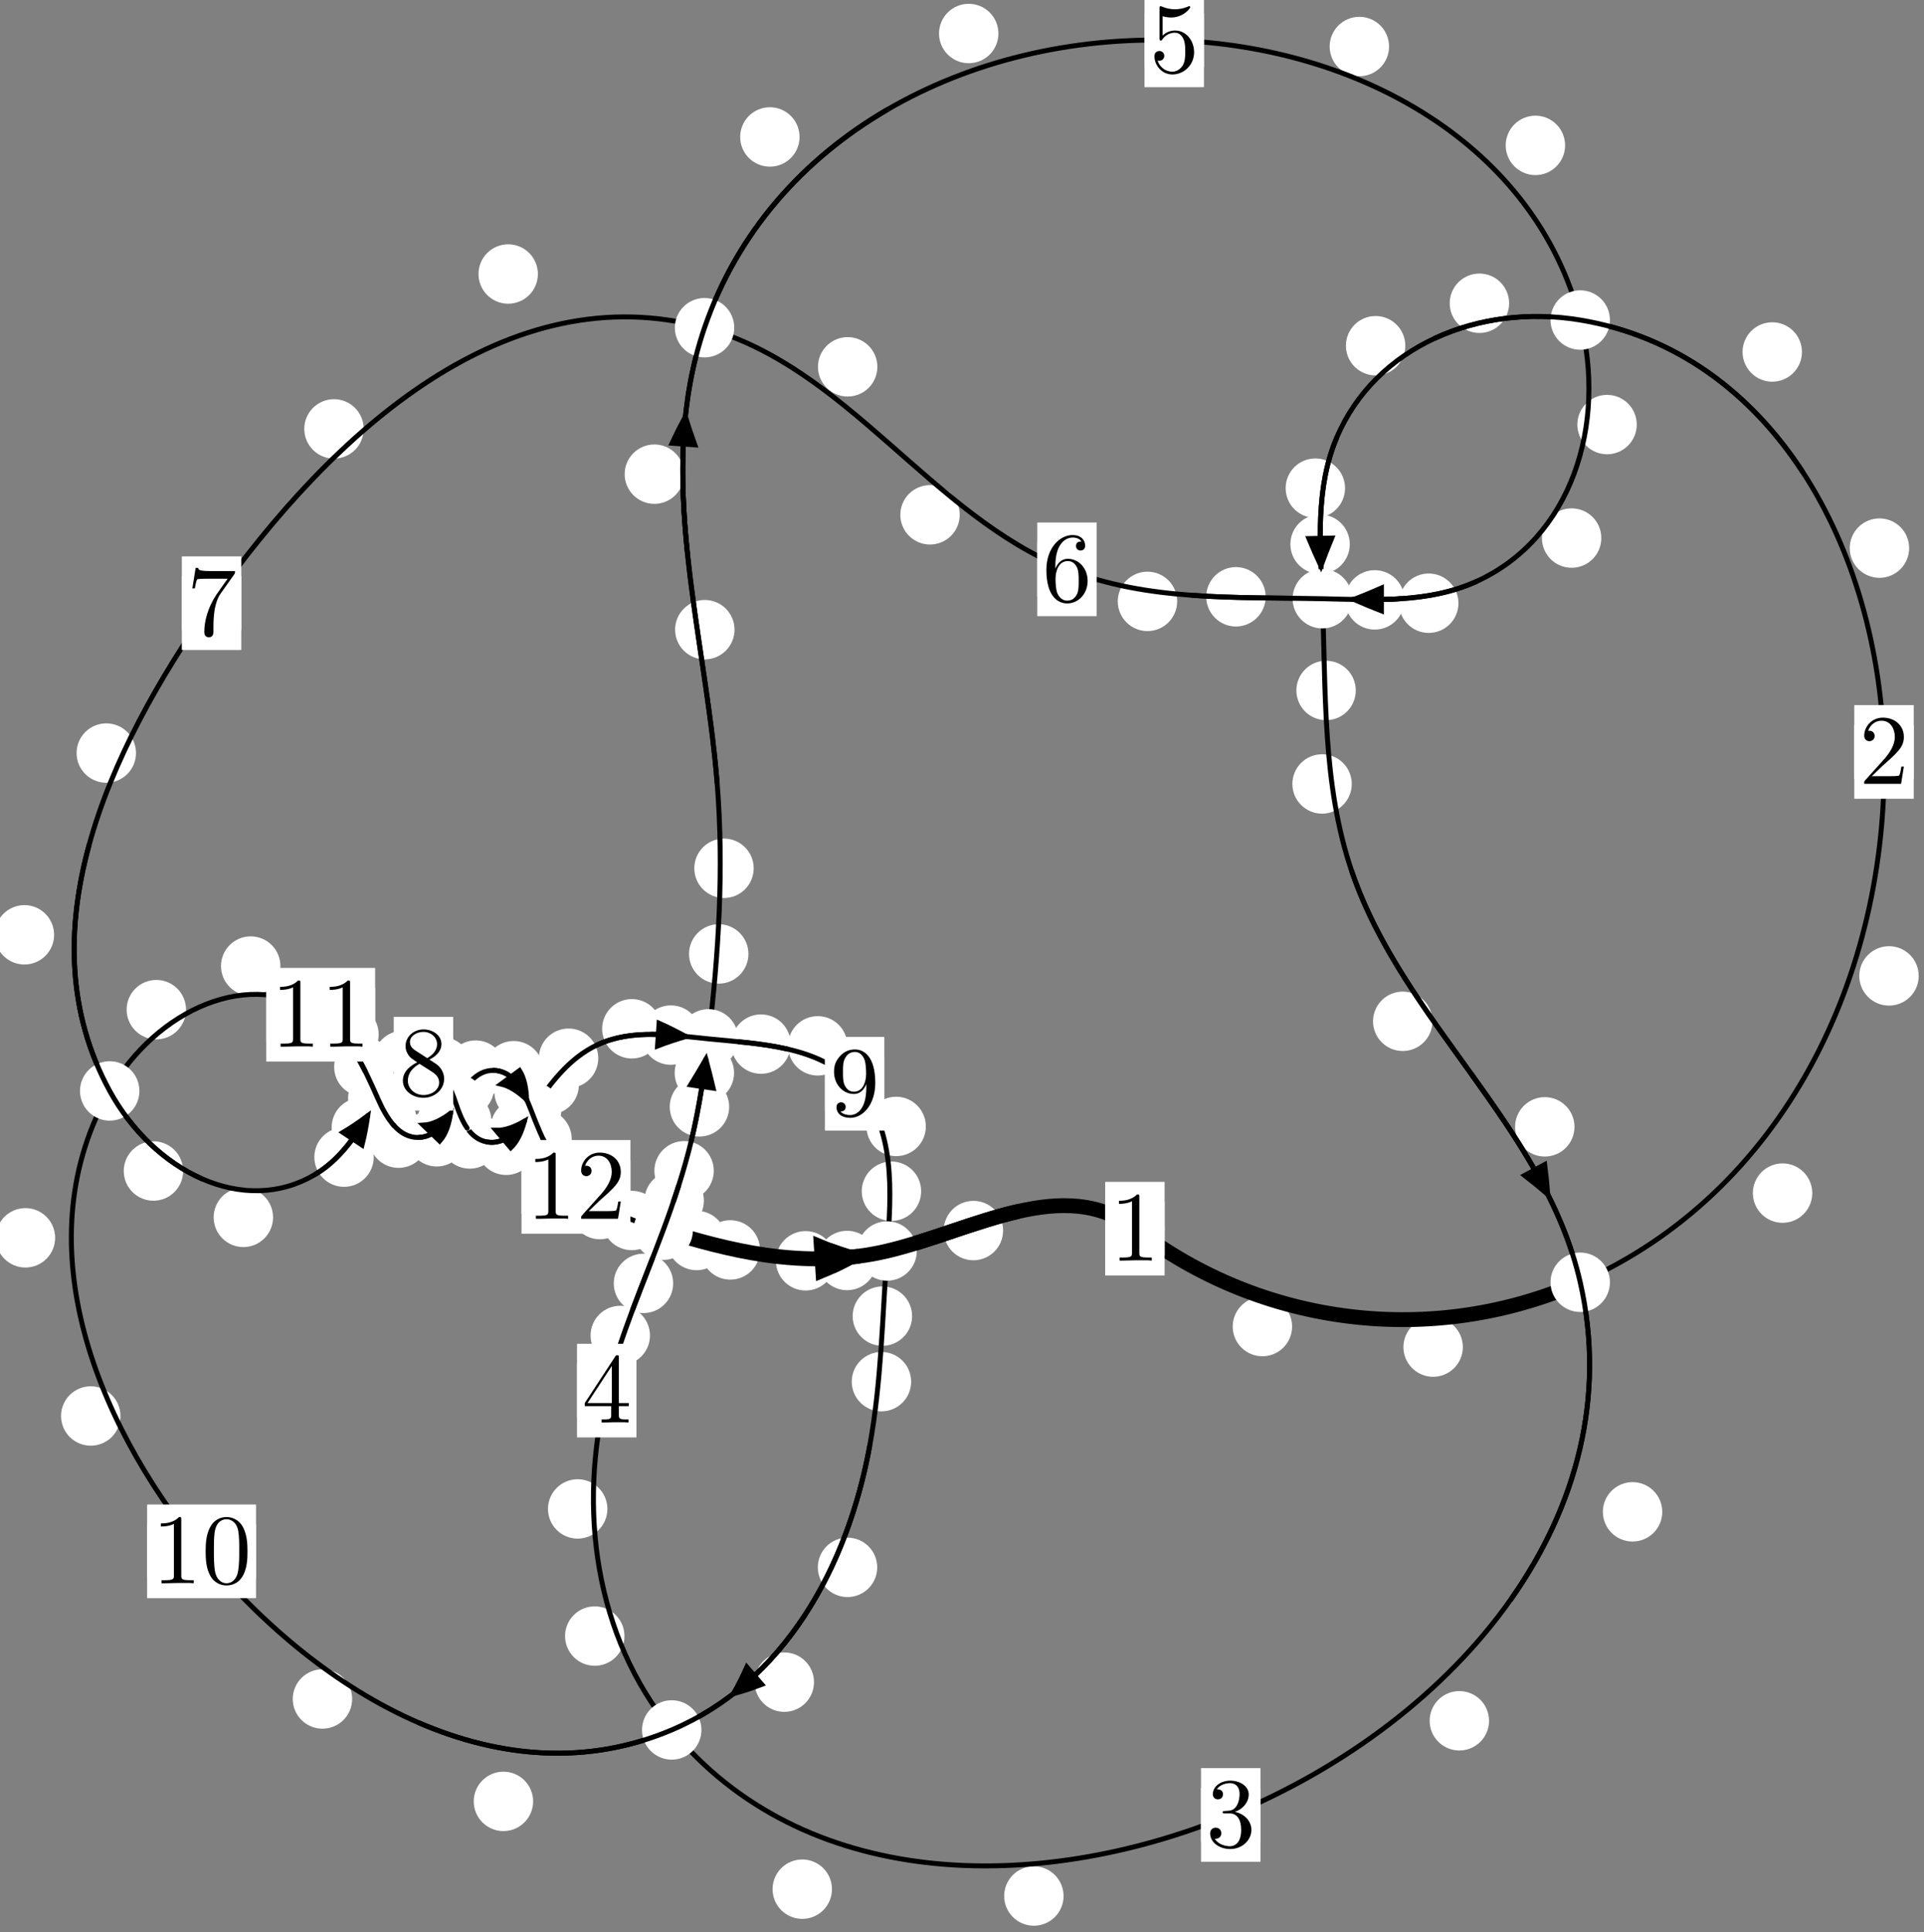<?xml version="1.0"?>
<!-- Created by MetaPost 1.999 on 2021.07.06:0011 -->
<svg version="1.1" xmlns="http://www.w3.org/2000/svg" xmlns:xlink="http://www.w3.org/1999/xlink" width="193.59" height="194.383" viewBox="0 0 193.59 194.383">
<rect x="0" y="0" width="193.59" height="194.383" fill="#808080" stroke="none"/>
<!-- Original BoundingBox: -159.532166 -64.733414 34.057571 129.649643 -->
  <defs>
    <g transform="scale(0.01,0.01)" id="GLYPHcmr10_48">
      <path style="fill-rule: evenodd;" d="M460 -320C460 -400,455 -480,420 -554C374 -650,292 -666,250 -666C190 -666,117 -640,76 -547C44 -478,39 -400,39 -320C39 -245,43 -155,84 -79C127 2,200 22,249 22C303 22,379 1,423 -94C455 -163,460 -241,460 -320M249 -0C210 -0,151 -25,133 -121C122 -181,122 -273,122 -332C122 -396,122 -462,130 -516C149 -635,224 -644,249 -644C282 -644,348 -626,367 -527C377 -471,377 -395,377 -332C377 -257,377 -189,366 -125C351 -30,294 -0,249 -0"></path>
    </g>
    <g transform="scale(0.01,0.01)" id="GLYPHcmr10_49">
      <path style="fill-rule: evenodd;" d="M294 -640C294 -664,294 -666,271 -666C209 -602,121 -602,89 -602L89 -571C109 -571,168 -571,220 -597L220 -79C220 -43,217 -31,127 -31L95 -31L95 -0L257 -0L130 -3L217 -3L257 -3L297 -3L384 -3L419 -0L419 -31L387 -31C297 -31,294 -42,294 -79"></path>
    </g>
    <g transform="scale(0.01,0.01)" id="GLYPHcmr10_50">
      <path style="fill-rule: evenodd;" d="M127 -77L233 -180C389 -318,449 -372,449 -472C449 -586,359 -666,237 -666C124 -666,50 -574,50 -485C50 -429,100 -429,103 -429C120 -429,155 -441,155 -482C155 -508,137 -534,102 -534C94 -534,92 -534,89 -533C112 -598,166 -635,224 -635C315 -635,358 -554,358 -472C358 -392,308 -313,253 -251L61 -37C50 -26,50 -24,50 -0L421 -0L449 -174L424 -174C419 -144,412 -100,402 -85C395 -77,329 -77,307 -77"></path>
    </g>
    <g transform="scale(0.01,0.01)" id="GLYPHcmr10_51">
      <path style="fill-rule: evenodd;" d="M290 -352C372 -379,430 -449,430 -528C430 -610,342 -666,246 -666C145 -666,69 -606,69 -530C69 -497,91 -478,120 -478C151 -478,171 -500,171 -529C171 -579,124 -579,109 -579C140 -628,206 -641,242 -641C283 -641,338 -619,338 -529C338 -517,336 -459,310 -415C280 -367,246 -364,221 -363C213 -362,189 -360,182 -360C174 -359,167 -358,167 -348C167 -337,174 -337,191 -337L235 -337C317 -337,354 -269,354 -171C354 -35,285 -6,241 -6C198 -6,123 -23,88 -82C123 -77,154 -99,154 -137C154 -173,127 -193,98 -193C74 -193,42 -179,42 -135C42 -44,135 22,244 22C366 22,457 -69,457 -171C457 -253,394 -331,290 -352"></path>
    </g>
    <g transform="scale(0.01,0.01)" id="GLYPHcmr10_52">
      <path style="fill-rule: evenodd;" d="M294 -165L294 -78C294 -42,292 -31,218 -31L197 -31L197 -0L332 -0L238 -3L290 -3L332 -3L374 -3L427 -3L468 -0L468 -31L447 -31C373 -31,371 -42,371 -78L371 -165L471 -165L471 -196L371 -196L371 -651C371 -671,371 -677,355 -677C346 -677,343 -677,335 -665L28 -196L28 -165M300 -196L56 -196L300 -569"></path>
    </g>
    <g transform="scale(0.01,0.01)" id="GLYPHcmr10_53">
      <path style="fill-rule: evenodd;" d="M449 -201C449 -320,367 -420,259 -420C211 -420,168 -404,132 -369L132 -564C152 -558,185 -551,217 -551C340 -551,410 -642,410 -655C410 -661,407 -666,400 -666C399 -666,397 -666,392 -663C372 -654,323 -634,256 -634C216 -634,170 -641,123 -662C115 -665,113 -665,111 -665C101 -665,101 -657,101 -641L101 -345C101 -327,101 -319,115 -319C122 -319,124 -322,128 -328C139 -344,176 -398,257 -398C309 -398,334 -352,342 -334C358 -297,360 -258,360 -208C360 -173,360 -113,336 -71C312 -32,275 -6,229 -6C156 -6,99 -59,82 -118C85 -117,88 -116,99 -116C132 -116,149 -141,149 -165C149 -189,132 -214,99 -214C85 -214,50 -207,50 -161C50 -75,119 22,231 22C347 22,449 -74,449 -201"></path>
    </g>
    <g transform="scale(0.01,0.01)" id="GLYPHcmr10_54">
      <path style="fill-rule: evenodd;" d="M132 -328L132 -352C132 -605,256 -641,307 -641C331 -641,373 -635,395 -601C380 -601,340 -601,340 -556C340 -525,364 -510,386 -510C402 -510,432 -519,432 -558C432 -618,388 -666,305 -666C177 -666,42 -537,42 -316C42 -49,158 22,251 22C362 22,457 -72,457 -204C457 -331,368 -427,257 -427C189 -427,152 -376,132 -328M251 -6C188 -6,158 -66,152 -81C134 -128,134 -208,134 -226C134 -304,166 -404,256 -404C272 -404,318 -404,349 -342C367 -305,367 -254,367 -205C367 -157,367 -107,350 -71C320 -11,274 -6,251 -6"></path>
    </g>
    <g transform="scale(0.01,0.01)" id="GLYPHcmr10_55">
      <path style="fill-rule: evenodd;" d="M476 -609C485 -621,485 -623,485 -644L242 -644C120 -644,118 -657,114 -676L89 -676L56 -470L81 -470C84 -486,93 -549,106 -561C113 -567,191 -567,204 -567L411 -567C400 -551,321 -442,299 -409C209 -274,176 -135,176 -33C176 -23,176 22,222 22C268 22,268 -23,268 -33L268 -84C268 -139,271 -194,279 -248C283 -271,297 -357,341 -419"></path>
    </g>
    <g transform="scale(0.01,0.01)" id="GLYPHcmr10_56">
      <path style="fill-rule: evenodd;" d="M163 -457C117 -487,113 -521,113 -538C113 -599,178 -641,249 -641C322 -641,386 -589,386 -517C386 -460,347 -412,287 -377M309 -362C381 -399,430 -451,430 -517C430 -609,341 -666,250 -666C150 -666,69 -592,69 -499C69 -481,71 -436,113 -389C124 -377,161 -352,186 -335C128 -306,42 -250,42 -151C42 -45,144 22,249 22C362 22,457 -61,457 -168C457 -204,446 -249,408 -291C389 -312,373 -322,309 -362M209 -320L332 -242C360 -223,407 -193,407 -132C407 -58,332 -6,250 -6C164 -6,92 -68,92 -151C92 -209,124 -273,209 -320"></path>
    </g>
    <g transform="scale(0.01,0.01)" id="GLYPHcmr10_57">
      <path style="fill-rule: evenodd;" d="M367 -318L367 -286C367 -52,263 -6,205 -6C188 -6,134 -8,107 -42C151 -42,159 -71,159 -88C159 -119,135 -134,113 -134C97 -134,67 -125,67 -86C67 -19,121 22,206 22C335 22,457 -114,457 -329C457 -598,342 -666,253 -666C198 -666,149 -648,106 -603C65 -558,42 -516,42 -441C42 -316,130 -218,242 -218C303 -218,344 -260,367 -318M243 -241C227 -241,181 -241,150 -304C132 -341,132 -391,132 -440C132 -494,132 -541,153 -578C180 -628,218 -641,253 -641C299 -641,332 -607,349 -562C361 -530,365 -467,365 -421C365 -338,331 -241,243 -241"></path>
    </g>
  </defs>
  <path d="M130.01 133.455C130.01 132.662,129.695 131.902,129.135 131.341C128.575 130.781,127.814 130.466,127.022 130.466C126.229 130.466,125.469 130.781,124.908 131.341C124.348 131.902,124.033 132.662,124.033 133.455C124.033 134.247,124.348 135.008,124.908 135.568C125.469 136.129,126.229 136.444,127.022 136.444C127.814 136.444,128.575 136.129,129.135 135.568C129.695 135.008,130.01 134.247,130.01 133.455Z" style="fill: rgb(100%,100%,100%);stroke: none;"></path>
  <path d="M117.179 123.61C117.179 122.817,116.864 122.057,116.303 121.497C115.743 120.936,114.983 120.621,114.19 120.621C113.397 120.621,112.637 120.936,112.077 121.497C111.516 122.057,111.201 122.817,111.201 123.61C111.201 124.403,111.516 125.163,112.077 125.723C112.637 126.284,113.397 126.599,114.19 126.599C114.983 126.599,115.743 126.284,116.303 125.723C116.864 125.163,117.179 124.403,117.179 123.61Z" style="fill: rgb(100%,100%,100%);stroke: none;"></path>
  <path d="M182.348 120.03C182.348 119.237,182.033 118.477,181.472 117.916C180.912 117.356,180.152 117.041,179.359 117.041C178.566 117.041,177.806 117.356,177.246 117.916C176.685 118.477,176.37 119.237,176.37 120.03C176.37 120.822,176.685 121.583,177.246 122.143C177.806 122.704,178.566 123.019,179.359 123.019C180.152 123.019,180.912 122.704,181.472 122.143C182.033 121.583,182.348 120.822,182.348 120.03Z" style="fill: rgb(100%,100%,100%);stroke: none;"></path>
  <path d="M147.189 135.521C147.189 134.728,146.874 133.968,146.313 133.408C145.753 132.847,144.992 132.532,144.2 132.532C143.407 132.532,142.647 132.847,142.086 133.408C141.526 133.968,141.211 134.728,141.211 135.521C141.211 136.314,141.526 137.074,142.086 137.634C142.647 138.195,143.407 138.51,144.2 138.51C144.992 138.51,145.753 138.195,146.313 137.634C146.874 137.074,147.189 136.314,147.189 135.521Z" style="fill: rgb(100%,100%,100%);stroke: none;"></path>
  <path d="M192.096 55.141C192.096 54.349,191.781 53.589,191.22 53.028C190.66 52.468,189.9 52.153,189.107 52.153C188.314 52.153,187.554 52.468,186.994 53.028C186.433 53.589,186.118 54.349,186.118 55.141C186.118 55.934,186.433 56.694,186.994 57.255C187.554 57.815,188.314 58.13,189.107 58.13C189.9 58.13,190.66 57.815,191.22 57.255C191.781 56.694,192.096 55.934,192.096 55.141Z" style="fill: rgb(100%,100%,100%);stroke: none;"></path>
  <path d="M193.058 98.179C193.058 97.386,192.743 96.626,192.182 96.066C191.622 95.505,190.862 95.19,190.069 95.19C189.276 95.19,188.516 95.505,187.956 96.066C187.395 96.626,187.08 97.386,187.08 98.179C187.08 98.972,187.395 99.732,187.956 100.292C188.516 100.853,189.276 101.168,190.069 101.168C190.862 101.168,191.622 100.853,192.182 100.292C192.743 99.732,193.058 98.972,193.058 98.179Z" style="fill: rgb(100%,100%,100%);stroke: none;"></path>
  <path d="M151.845 30.509C151.845 29.716,151.53 28.956,150.969 28.395C150.409 27.835,149.649 27.52,148.856 27.52C148.063 27.52,147.303 27.835,146.743 28.395C146.182 28.956,145.867 29.716,145.867 30.509C145.867 31.301,146.182 32.062,146.743 32.622C147.303 33.183,148.063 33.497,148.856 33.497C149.649 33.497,150.409 33.183,150.969 32.622C151.53 32.062,151.845 31.301,151.845 30.509Z" style="fill: rgb(100%,100%,100%);stroke: none;"></path>
  <path d="M181.31 35.41C181.31 34.617,180.995 33.857,180.435 33.297C179.874 32.736,179.114 32.421,178.322 32.421C177.529 32.421,176.769 32.736,176.208 33.297C175.648 33.857,175.333 34.617,175.333 35.41C175.333 36.203,175.648 36.963,176.208 37.523C176.769 38.084,177.529 38.399,178.322 38.399C179.114 38.399,179.874 38.084,180.435 37.523C180.995 36.963,181.31 36.203,181.31 35.41Z" style="fill: rgb(100%,100%,100%);stroke: none;"></path>
  <path d="M135.337 49.111C135.337 48.318,135.022 47.558,134.461 46.998C133.901 46.437,133.141 46.122,132.348 46.122C131.555 46.122,130.795 46.437,130.235 46.998C129.674 47.558,129.359 48.318,129.359 49.111C129.359 49.904,129.674 50.664,130.235 51.224C130.795 51.785,131.555 52.1,132.348 52.1C133.141 52.1,133.901 51.785,134.461 51.224C135.022 50.664,135.337 49.904,135.337 49.111Z" style="fill: rgb(100%,100%,100%);stroke: none;"></path>
  <path d="M141.4 34.779C141.4 33.987,141.085 33.227,140.525 32.666C139.964 32.106,139.204 31.791,138.412 31.791C137.619 31.791,136.859 32.106,136.298 32.666C135.738 33.227,135.423 33.987,135.423 34.779C135.423 35.572,135.738 36.332,136.298 36.893C136.859 37.453,137.619 37.768,138.412 37.768C139.204 37.768,139.964 37.453,140.525 36.893C141.085 36.332,141.4 35.572,141.4 34.779Z" style="fill: rgb(100%,100%,100%);stroke: none;"></path>
  <path d="M136.417 69.462C136.417 68.669,136.102 67.909,135.542 67.349C134.981 66.788,134.221 66.473,133.429 66.473C132.636 66.473,131.876 66.788,131.315 67.349C130.755 67.909,130.44 68.669,130.44 69.462C130.44 70.255,130.755 71.015,131.315 71.575C131.876 72.136,132.636 72.451,133.429 72.451C134.221 72.451,134.981 72.136,135.542 71.575C136.102 71.015,136.417 70.255,136.417 69.462Z" style="fill: rgb(100%,100%,100%);stroke: none;"></path>
  <path d="M135.813 54.749C135.813 53.956,135.499 53.196,134.938 52.636C134.378 52.075,133.617 51.76,132.825 51.76C132.032 51.76,131.272 52.075,130.711 52.636C130.151 53.196,129.836 53.956,129.836 54.749C129.836 55.542,130.151 56.302,130.711 56.862C131.272 57.423,132.032 57.738,132.825 57.738C133.617 57.738,134.378 57.423,134.938 56.862C135.499 56.302,135.813 55.542,135.813 54.749Z" style="fill: rgb(100%,100%,100%);stroke: none;"></path>
  <path d="M144.131 102.747C144.131 101.954,143.816 101.194,143.255 100.633C142.695 100.073,141.935 99.758,141.142 99.758C140.349 99.758,139.589 100.073,139.029 100.633C138.468 101.194,138.153 101.954,138.153 102.747C138.153 103.539,138.468 104.3,139.029 104.86C139.589 105.421,140.349 105.735,141.142 105.735C141.935 105.735,142.695 105.421,143.255 104.86C143.816 104.3,144.131 103.539,144.131 102.747Z" style="fill: rgb(100%,100%,100%);stroke: none;"></path>
  <path d="M136.013 78.869C136.013 78.076,135.698 77.316,135.138 76.755C134.577 76.195,133.817 75.88,133.025 75.88C132.232 75.88,131.472 76.195,130.911 76.755C130.351 77.316,130.036 78.076,130.036 78.869C130.036 79.661,130.351 80.421,130.911 80.982C131.472 81.542,132.232 81.857,133.025 81.857C133.817 81.857,134.577 81.542,135.138 80.982C135.698 80.421,136.013 79.661,136.013 78.869Z" style="fill: rgb(100%,100%,100%);stroke: none;"></path>
  <path d="M167.255 152.095C167.255 151.302,166.94 150.542,166.379 149.981C165.819 149.421,165.059 149.106,164.266 149.106C163.473 149.106,162.713 149.421,162.153 149.981C161.592 150.542,161.277 151.302,161.277 152.095C161.277 152.887,161.592 153.648,162.153 154.208C162.713 154.769,163.473 155.083,164.266 155.083C165.059 155.083,165.819 154.769,166.379 154.208C166.94 153.648,167.255 152.887,167.255 152.095Z" style="fill: rgb(100%,100%,100%);stroke: none;"></path>
  <path d="M158.423 113.364C158.423 112.571,158.108 111.811,157.548 111.25C156.987 110.69,156.227 110.375,155.435 110.375C154.642 110.375,153.882 110.69,153.321 111.25C152.761 111.811,152.446 112.571,152.446 113.364C152.446 114.156,152.761 114.917,153.321 115.477C153.882 116.037,154.642 116.352,155.435 116.352C156.227 116.352,156.987 116.037,157.548 115.477C158.108 114.917,158.423 114.156,158.423 113.364Z" style="fill: rgb(100%,100%,100%);stroke: none;"></path>
  <path d="M107.015 190.745C107.015 189.952,106.7 189.192,106.139 188.631C105.579 188.071,104.819 187.756,104.026 187.756C103.233 187.756,102.473 188.071,101.913 188.631C101.352 189.192,101.037 189.952,101.037 190.745C101.037 191.537,101.352 192.298,101.913 192.858C102.473 193.418,103.233 193.733,104.026 193.733C104.819 193.733,105.579 193.418,106.139 192.858C106.7 192.298,107.015 191.537,107.015 190.745Z" style="fill: rgb(100%,100%,100%);stroke: none;"></path>
  <path d="M149.826 173.117C149.826 172.324,149.511 171.564,148.951 171.003C148.39 170.443,147.63 170.128,146.837 170.128C146.045 170.128,145.285 170.443,144.724 171.003C144.164 171.564,143.849 172.324,143.849 173.117C143.849 173.909,144.164 174.669,144.724 175.23C145.285 175.79,146.045 176.105,146.837 176.105C147.63 176.105,148.39 175.79,148.951 175.23C149.511 174.669,149.826 173.909,149.826 173.117Z" style="fill: rgb(100%,100%,100%);stroke: none;"></path>
  <path d="M62.833 164.593C62.833 163.8,62.518 163.04,61.957 162.48C61.397 161.919,60.637 161.604,59.844 161.604C59.051 161.604,58.291 161.919,57.731 162.48C57.17 163.04,56.855 163.8,56.855 164.593C56.855 165.386,57.17 166.146,57.731 166.706C58.291 167.267,59.051 167.582,59.844 167.582C60.637 167.582,61.397 167.267,61.957 166.706C62.518 166.146,62.833 165.386,62.833 164.593Z" style="fill: rgb(100%,100%,100%);stroke: none;"></path>
  <path d="M83.711 190.056C83.711 189.263,83.396 188.503,82.835 187.942C82.275 187.382,81.515 187.067,80.722 187.067C79.929 187.067,79.169 187.382,78.609 187.942C78.048 188.503,77.733 189.263,77.733 190.056C77.733 190.848,78.048 191.608,78.609 192.169C79.169 192.729,79.929 193.044,80.722 193.044C81.515 193.044,82.275 192.729,82.835 192.169C83.396 191.608,83.711 190.848,83.711 190.056Z" style="fill: rgb(100%,100%,100%);stroke: none;"></path>
  <path d="M65.4 134.352C65.4 133.559,65.085 132.799,64.525 132.238C63.964 131.678,63.204 131.363,62.412 131.363C61.619 131.363,60.859 131.678,60.298 132.238C59.738 132.799,59.423 133.559,59.423 134.352C59.423 135.145,59.738 135.905,60.298 136.465C60.859 137.026,61.619 137.341,62.412 137.341C63.204 137.341,63.964 137.026,64.525 136.465C65.085 135.905,65.4 135.145,65.4 134.352Z" style="fill: rgb(100%,100%,100%);stroke: none;"></path>
  <path d="M61.115 151.803C61.115 151.01,60.8 150.25,60.239 149.69C59.679 149.129,58.918 148.814,58.126 148.814C57.333 148.814,56.573 149.129,56.012 149.69C55.452 150.25,55.137 151.01,55.137 151.803C55.137 152.596,55.452 153.356,56.012 153.916C56.573 154.477,57.333 154.792,58.126 154.792C58.918 154.792,59.679 154.477,60.239 153.916C60.8 153.356,61.115 152.596,61.115 151.803Z" style="fill: rgb(100%,100%,100%);stroke: none;"></path>
  <path d="M70.823 120.793C70.823 120,70.508 119.24,69.947 118.679C69.387 118.119,68.627 117.804,67.834 117.804C67.041 117.804,66.281 118.119,65.721 118.679C65.16 119.24,64.845 120,64.845 120.793C64.845 121.585,65.16 122.346,65.721 122.906C66.281 123.467,67.041 123.781,67.834 123.781C68.627 123.781,69.387 123.467,69.947 122.906C70.508 122.346,70.823 121.585,70.823 120.793Z" style="fill: rgb(100%,100%,100%);stroke: none;"></path>
  <path d="M67.733 129.112C67.733 128.32,67.418 127.559,66.858 126.999C66.297 126.439,65.537 126.124,64.744 126.124C63.952 126.124,63.192 126.439,62.631 126.999C62.071 127.559,61.756 128.32,61.756 129.112C61.756 129.905,62.071 130.665,62.631 131.226C63.192 131.786,63.952 132.101,64.744 132.101C65.537 132.101,66.297 131.786,66.858 131.226C67.418 130.665,67.733 129.905,67.733 129.112Z" style="fill: rgb(100%,100%,100%);stroke: none;"></path>
  <path d="M73.366 111.351C73.366 110.559,73.051 109.799,72.49 109.238C71.93 108.678,71.169 108.363,70.377 108.363C69.584 108.363,68.824 108.678,68.263 109.238C67.703 109.799,67.388 110.559,67.388 111.351C67.388 112.144,67.703 112.904,68.263 113.465C68.824 114.025,69.584 114.34,70.377 114.34C71.169 114.34,71.93 114.025,72.49 113.465C73.051 112.904,73.366 112.144,73.366 111.351Z" style="fill: rgb(100%,100%,100%);stroke: none;"></path>
  <path d="M71.82 117.784C71.82 116.991,71.506 116.231,70.945 115.671C70.385 115.11,69.624 114.795,68.832 114.795C68.039 114.795,67.279 115.11,66.718 115.671C66.158 116.231,65.843 116.991,65.843 117.784C65.843 118.577,66.158 119.337,66.718 119.897C67.279 120.458,68.039 120.773,68.832 120.773C69.624 120.773,70.385 120.458,70.945 119.897C71.506 119.337,71.82 118.577,71.82 117.784Z" style="fill: rgb(100%,100%,100%);stroke: none;"></path>
  <path d="M75.306 95.968C75.306 95.175,74.991 94.415,74.43 93.855C73.87 93.294,73.11 92.979,72.317 92.979C71.524 92.979,70.764 93.294,70.204 93.855C69.643 94.415,69.328 95.175,69.328 95.968C69.328 96.761,69.643 97.521,70.204 98.081C70.764 98.642,71.524 98.957,72.317 98.957C73.11 98.957,73.87 98.642,74.43 98.081C74.991 97.521,75.306 96.761,75.306 95.968Z" style="fill: rgb(100%,100%,100%);stroke: none;"></path>
  <path d="M73.86 107.935C73.86 107.142,73.545 106.382,72.985 105.821C72.424 105.261,71.664 104.946,70.871 104.946C70.079 104.946,69.319 105.261,68.758 105.821C68.198 106.382,67.883 107.142,67.883 107.935C67.883 108.727,68.198 109.488,68.758 110.048C69.319 110.609,70.079 110.923,70.871 110.923C71.664 110.923,72.424 110.609,72.985 110.048C73.545 109.488,73.86 108.727,73.86 107.935Z" style="fill: rgb(100%,100%,100%);stroke: none;"></path>
  <path d="M73.906 63.347C73.906 62.554,73.591 61.794,73.031 61.234C72.47 60.673,71.71 60.358,70.917 60.358C70.124 60.358,69.364 60.673,68.804 61.234C68.243 61.794,67.928 62.554,67.928 63.347C67.928 64.14,68.243 64.9,68.804 65.46C69.364 66.021,70.124 66.336,70.917 66.336C71.71 66.336,72.47 66.021,73.031 65.46C73.591 64.9,73.906 64.14,73.906 63.347Z" style="fill: rgb(100%,100%,100%);stroke: none;"></path>
  <path d="M75.836 87.353C75.836 86.56,75.521 85.8,74.961 85.239C74.4 84.679,73.64 84.364,72.848 84.364C72.055 84.364,71.295 84.679,70.734 85.239C70.174 85.8,69.859 86.56,69.859 87.353C69.859 88.145,70.174 88.905,70.734 89.466C71.295 90.026,72.055 90.341,72.848 90.341C73.64 90.341,74.4 90.026,74.961 89.466C75.521 88.905,75.836 88.145,75.836 87.353Z" style="fill: rgb(100%,100%,100%);stroke: none;"></path>
  <path d="M80.452 13.778C80.452 12.985,80.137 12.225,79.577 11.665C79.016 11.104,78.256 10.789,77.464 10.789C76.671 10.789,75.911 11.104,75.35 11.665C74.79 12.225,74.475 12.985,74.475 13.778C74.475 14.571,74.79 15.331,75.35 15.891C75.911 16.452,76.671 16.767,77.464 16.767C78.256 16.767,79.016 16.452,79.577 15.891C80.137 15.331,80.452 14.571,80.452 13.778Z" style="fill: rgb(100%,100%,100%);stroke: none;"></path>
  <path d="M68.831 47.702C68.831 46.91,68.516 46.15,67.955 45.589C67.395 45.029,66.635 44.714,65.842 44.714C65.049 44.714,64.289 45.029,63.729 45.589C63.168 46.15,62.853 46.91,62.853 47.702C62.853 48.495,63.168 49.255,63.729 49.816C64.289 50.376,65.049 50.691,65.842 50.691C66.635 50.691,67.395 50.376,67.955 49.816C68.516 49.255,68.831 48.495,68.831 47.702Z" style="fill: rgb(100%,100%,100%);stroke: none;"></path>
  <path d="M139.766 4.681C139.766 3.888,139.451 3.128,138.891 2.568C138.33 2.007,137.57 1.692,136.777 1.692C135.985 1.692,135.224 2.007,134.664 2.568C134.103 3.128,133.788 3.888,133.788 4.681C133.788 5.474,134.103 6.234,134.664 6.794C135.224 7.355,135.985 7.67,136.777 7.67C137.57 7.67,138.33 7.355,138.891 6.794C139.451 6.234,139.766 5.474,139.766 4.681Z" style="fill: rgb(100%,100%,100%);stroke: none;"></path>
  <path d="M100.46 3.372C100.46 2.579,100.145 1.819,99.584 1.258C99.024 0.698,98.264 0.383,97.471 0.383C96.678 0.383,95.918 0.698,95.358 1.258C94.797 1.819,94.482 2.579,94.482 3.372C94.482 4.164,94.797 4.924,95.358 5.485C95.918 6.045,96.678 6.36,97.471 6.36C98.264 6.36,99.024 6.045,99.584 5.485C100.145 4.924,100.46 4.164,100.46 3.372Z" style="fill: rgb(100%,100%,100%);stroke: none;"></path>
  <path d="M164.688 42.713C164.688 41.921,164.373 41.161,163.813 40.6C163.252 40.04,162.492 39.725,161.699 39.725C160.907 39.725,160.147 40.04,159.586 40.6C159.026 41.161,158.711 41.921,158.711 42.713C158.711 43.506,159.026 44.266,159.586 44.827C160.147 45.387,160.907 45.702,161.699 45.702C162.492 45.702,163.252 45.387,163.813 44.827C164.373 44.266,164.688 43.506,164.688 42.713Z" style="fill: rgb(100%,100%,100%);stroke: none;"></path>
  <path d="M157.479 14.625C157.479 13.832,157.164 13.072,156.603 12.512C156.043 11.951,155.283 11.636,154.49 11.636C153.697 11.636,152.937 11.951,152.377 12.512C151.816 13.072,151.501 13.832,151.501 14.625C151.501 15.418,151.816 16.178,152.377 16.738C152.937 17.299,153.697 17.614,154.49 17.614C155.283 17.614,156.043 17.299,156.603 16.738C157.164 16.178,157.479 15.418,157.479 14.625Z" style="fill: rgb(100%,100%,100%);stroke: none;"></path>
  <path d="M146.746 60.686C146.746 59.893,146.431 59.133,145.87 58.572C145.31 58.012,144.55 57.697,143.757 57.697C142.964 57.697,142.204 58.012,141.644 58.572C141.083 59.133,140.768 59.893,140.768 60.686C140.768 61.478,141.083 62.238,141.644 62.799C142.204 63.359,142.964 63.674,143.757 63.674C144.55 63.674,145.31 63.359,145.87 62.799C146.431 62.238,146.746 61.478,146.746 60.686Z" style="fill: rgb(100%,100%,100%);stroke: none;"></path>
  <path d="M161.123 54.131C161.123 53.338,160.808 52.578,160.248 52.018C159.687 51.457,158.927 51.142,158.134 51.142C157.342 51.142,156.582 51.457,156.021 52.018C155.461 52.578,155.146 53.338,155.146 54.131C155.146 54.924,155.461 55.684,156.021 56.244C156.582 56.805,157.342 57.12,158.134 57.12C158.927 57.12,159.687 56.805,160.248 56.244C160.808 55.684,161.123 54.924,161.123 54.131Z" style="fill: rgb(100%,100%,100%);stroke: none;"></path>
  <path d="M127.347 60.039C127.347 59.246,127.032 58.486,126.472 57.926C125.911 57.365,125.151 57.05,124.358 57.05C123.566 57.05,122.806 57.365,122.245 57.926C121.685 58.486,121.37 59.246,121.37 60.039C121.37 60.832,121.685 61.592,122.245 62.152C122.806 62.713,123.566 63.028,124.358 63.028C125.151 63.028,125.911 62.713,126.472 62.152C127.032 61.592,127.347 60.832,127.347 60.039Z" style="fill: rgb(100%,100%,100%);stroke: none;"></path>
  <path d="M141.313 60.349C141.313 59.557,140.998 58.796,140.438 58.236C139.877 57.676,139.117 57.361,138.324 57.361C137.532 57.361,136.772 57.676,136.211 58.236C135.651 58.796,135.336 59.557,135.336 60.349C135.336 61.142,135.651 61.902,136.211 62.463C136.772 63.023,137.532 63.338,138.324 63.338C139.117 63.338,139.877 63.023,140.438 62.463C140.998 61.902,141.313 61.142,141.313 60.349Z" style="fill: rgb(100%,100%,100%);stroke: none;"></path>
  <path d="M96.566 51.792C96.566 50.999,96.251 50.239,95.691 49.678C95.13 49.118,94.37 48.803,93.577 48.803C92.785 48.803,92.025 49.118,91.464 49.678C90.904 50.239,90.589 50.999,90.589 51.792C90.589 52.584,90.904 53.345,91.464 53.905C92.025 54.466,92.785 54.781,93.577 54.781C94.37 54.781,95.13 54.466,95.691 53.905C96.251 53.345,96.566 52.584,96.566 51.792Z" style="fill: rgb(100%,100%,100%);stroke: none;"></path>
  <path d="M118.445 60.501C118.445 59.708,118.13 58.948,117.57 58.388C117.009 57.827,116.249 57.512,115.456 57.512C114.664 57.512,113.904 57.827,113.343 58.388C112.783 58.948,112.468 59.708,112.468 60.501C112.468 61.294,112.783 62.054,113.343 62.614C113.904 63.175,114.664 63.49,115.456 63.49C116.249 63.49,117.009 63.175,117.57 62.614C118.13 62.054,118.445 61.294,118.445 60.501Z" style="fill: rgb(100%,100%,100%);stroke: none;"></path>
  <path d="M54.122 27.567C54.122 26.774,53.807 26.014,53.247 25.454C52.686 24.893,51.926 24.578,51.134 24.578C50.341 24.578,49.581 24.893,49.02 25.454C48.46 26.014,48.145 26.774,48.145 27.567C48.145 28.36,48.46 29.12,49.02 29.68C49.581 30.241,50.341 30.556,51.134 30.556C51.926 30.556,52.686 30.241,53.247 29.68C53.807 29.12,54.122 28.36,54.122 27.567Z" style="fill: rgb(100%,100%,100%);stroke: none;"></path>
  <path d="M88.28 36.904C88.28 36.111,87.965 35.351,87.405 34.79C86.844 34.23,86.084 33.915,85.291 33.915C84.499 33.915,83.738 34.23,83.178 34.79C82.617 35.351,82.302 36.111,82.302 36.904C82.302 37.696,82.617 38.457,83.178 39.017C83.738 39.578,84.499 39.893,85.291 39.893C86.084 39.893,86.844 39.578,87.405 39.017C87.965 38.457,88.28 37.696,88.28 36.904Z" style="fill: rgb(100%,100%,100%);stroke: none;"></path>
  <path d="M13.683 75.76C13.683 74.967,13.368 74.207,12.808 73.646C12.247 73.086,11.487 72.771,10.694 72.771C9.902 72.771,9.142 73.086,8.581 73.646C8.021 74.207,7.706 74.967,7.706 75.76C7.706 76.552,8.021 77.313,8.581 77.873C9.142 78.433,9.902 78.748,10.694 78.748C11.487 78.748,12.247 78.433,12.808 77.873C13.368 77.313,13.683 76.552,13.683 75.76Z" style="fill: rgb(100%,100%,100%);stroke: none;"></path>
  <path d="M36.594 43.148C36.594 42.355,36.279 41.595,35.718 41.035C35.158 40.474,34.398 40.159,33.605 40.159C32.812 40.159,32.052 40.474,31.492 41.035C30.931 41.595,30.616 42.355,30.616 43.148C30.616 43.941,30.931 44.701,31.492 45.261C32.052 45.822,32.812 46.137,33.605 46.137C34.398 46.137,35.158 45.822,35.718 45.261C36.279 44.701,36.594 43.941,36.594 43.148Z" style="fill: rgb(100%,100%,100%);stroke: none;"></path>
  <path d="M18.428 117.808C18.428 117.015,18.113 116.255,17.553 115.695C16.992 115.134,16.232 114.819,15.44 114.819C14.647 114.819,13.887 115.134,13.326 115.695C12.766 116.255,12.451 117.015,12.451 117.808C12.451 118.601,12.766 119.361,13.326 119.921C13.887 120.482,14.647 120.797,15.44 120.797C16.232 120.797,16.992 120.482,17.553 119.921C18.113 119.361,18.428 118.601,18.428 117.808Z" style="fill: rgb(100%,100%,100%);stroke: none;"></path>
  <path d="M5.445 94.045C5.445 93.252,5.13 92.492,4.57 91.932C4.009 91.371,3.249 91.056,2.457 91.056C1.664 91.056,0.904 91.371,0.343 91.932C-0.217 92.492,-0.532 93.252,-0.532 94.045C-0.532 94.838,-0.217 95.598,0.343 96.158C0.904 96.719,1.664 97.034,2.457 97.034C3.249 97.034,4.009 96.719,4.57 96.158C5.13 95.598,5.445 94.838,5.445 94.045Z" style="fill: rgb(100%,100%,100%);stroke: none;"></path>
  <path d="M37.606 116.41C37.606 115.618,37.291 114.858,36.73 114.297C36.17 113.737,35.41 113.422,34.617 113.422C33.824 113.422,33.064 113.737,32.504 114.297C31.943 114.858,31.628 115.618,31.628 116.41C31.628 117.203,31.943 117.963,32.504 118.524C33.064 119.084,33.824 119.399,34.617 119.399C35.41 119.399,36.17 119.084,36.73 118.524C37.291 117.963,37.606 117.203,37.606 116.41Z" style="fill: rgb(100%,100%,100%);stroke: none;"></path>
  <path d="M27.475 122.471C27.475 121.678,27.16 120.918,26.6 120.358C26.04 119.797,25.279 119.482,24.487 119.482C23.694 119.482,22.934 119.797,22.373 120.358C21.813 120.918,21.498 121.678,21.498 122.471C21.498 123.264,21.813 124.024,22.373 124.584C22.934 125.145,23.694 125.46,24.487 125.46C25.279 125.46,26.04 125.145,26.6 124.584C27.16 124.024,27.475 123.264,27.475 122.471Z" style="fill: rgb(100%,100%,100%);stroke: none;"></path>
  <path d="M42.078 108.604C42.078 107.812,41.763 107.051,41.202 106.491C40.642 105.93,39.882 105.616,39.089 105.616C38.296 105.616,37.536 105.93,36.976 106.491C36.415 107.051,36.1 107.812,36.1 108.604C36.1 109.397,36.415 110.157,36.976 110.718C37.536 111.278,38.296 111.593,39.089 111.593C39.882 111.593,40.642 111.278,41.202 110.718C41.763 110.157,42.078 109.397,42.078 108.604Z" style="fill: rgb(100%,100%,100%);stroke: none;"></path>
  <path d="M39.347 113.42C39.347 112.627,39.032 111.867,38.471 111.307C37.911 110.746,37.151 110.431,36.358 110.431C35.565 110.431,34.805 110.746,34.245 111.307C33.684 111.867,33.369 112.627,33.369 113.42C33.369 114.213,33.684 114.973,34.245 115.533C34.805 116.094,35.565 116.409,36.358 116.409C37.151 116.409,37.911 116.094,38.471 115.533C39.032 114.973,39.347 114.213,39.347 113.42Z" style="fill: rgb(100%,100%,100%);stroke: none;"></path>
  <path d="M47.419 107.308C47.419 106.515,47.104 105.755,46.544 105.195C45.983 104.634,45.223 104.319,44.43 104.319C43.638 104.319,42.878 104.634,42.317 105.195C41.757 105.755,41.442 106.515,41.442 107.308C41.442 108.101,41.757 108.861,42.317 109.421C42.878 109.982,43.638 110.297,44.43 110.297C45.223 110.297,45.983 109.982,46.544 109.421C47.104 108.861,47.419 108.101,47.419 107.308Z" style="fill: rgb(100%,100%,100%);stroke: none;"></path>
  <path d="M43.543 106.678C43.543 105.885,43.228 105.125,42.667 104.565C42.107 104.004,41.347 103.689,40.554 103.689C39.761 103.689,39.001 104.004,38.441 104.565C37.88 105.125,37.565 105.885,37.565 106.678C37.565 107.471,37.88 108.231,38.441 108.791C39.001 109.352,39.761 109.667,40.554 109.667C41.347 109.667,42.107 109.352,42.667 108.791C43.228 108.231,43.543 107.471,43.543 106.678Z" style="fill: rgb(100%,100%,100%);stroke: none;"></path>
  <path d="M49.441 112.755C49.441 111.962,49.126 111.202,48.565 110.642C48.005 110.081,47.245 109.766,46.452 109.766C45.659 109.766,44.899 110.081,44.339 110.642C43.778 111.202,43.463 111.962,43.463 112.755C43.463 113.548,43.778 114.308,44.339 114.868C44.899 115.429,45.659 115.744,46.452 115.744C47.245 115.744,48.005 115.429,48.565 114.868C49.126 114.308,49.441 113.548,49.441 112.755Z" style="fill: rgb(100%,100%,100%);stroke: none;"></path>
  <path d="M48.264 109.223C48.264 108.431,47.949 107.671,47.388 107.11C46.828 106.55,46.068 106.235,45.275 106.235C44.482 106.235,43.722 106.55,43.162 107.11C42.601 107.671,42.286 108.431,42.286 109.223C42.286 110.016,42.601 110.776,43.162 111.337C43.722 111.897,44.482 112.212,45.275 112.212C46.068 112.212,46.828 111.897,47.388 111.337C47.949 110.776,48.264 110.016,48.264 109.223Z" style="fill: rgb(100%,100%,100%);stroke: none;"></path>
  <path d="M53.918 115.22C53.918 114.427,53.603 113.667,53.042 113.106C52.482 112.546,51.722 112.231,50.929 112.231C50.136 112.231,49.376 112.546,48.816 113.106C48.255 113.667,47.94 114.427,47.94 115.22C47.94 116.012,48.255 116.773,48.816 117.333C49.376 117.893,50.136 118.208,50.929 118.208C51.722 118.208,52.482 117.893,53.042 117.333C53.603 116.773,53.918 116.012,53.918 115.22Z" style="fill: rgb(100%,100%,100%);stroke: none;"></path>
  <path d="M50.253 114.584C50.253 113.791,49.938 113.031,49.378 112.47C48.817 111.91,48.057 111.595,47.264 111.595C46.472 111.595,45.711 111.91,45.151 112.47C44.59 113.031,44.276 113.791,44.276 114.584C44.276 115.376,44.59 116.137,45.151 116.697C45.711 117.258,46.472 117.572,47.264 117.572C48.057 117.572,48.817 117.258,49.378 116.697C49.938 116.137,50.253 115.376,50.253 114.584Z" style="fill: rgb(100%,100%,100%);stroke: none;"></path>
  <path d="M58.246 109.135C58.246 108.342,57.931 107.582,57.37 107.021C56.81 106.461,56.05 106.146,55.257 106.146C54.464 106.146,53.704 106.461,53.144 107.021C52.583 107.582,52.268 108.342,52.268 109.135C52.268 109.927,52.583 110.688,53.144 111.248C53.704 111.809,54.464 112.123,55.257 112.123C56.05 112.123,56.81 111.809,57.37 111.248C57.931 110.688,58.246 109.927,58.246 109.135Z" style="fill: rgb(100%,100%,100%);stroke: none;"></path>
  <path d="M55.344 113.487C55.344 112.695,55.029 111.934,54.469 111.374C53.908 110.814,53.148 110.499,52.355 110.499C51.563 110.499,50.802 110.814,50.242 111.374C49.681 111.934,49.367 112.695,49.367 113.487C49.367 114.28,49.681 115.04,50.242 115.601C50.802 116.161,51.563 116.476,52.355 116.476C53.148 116.476,53.908 116.161,54.469 115.601C55.029 115.04,55.344 114.28,55.344 113.487Z" style="fill: rgb(100%,100%,100%);stroke: none;"></path>
  <path d="M66.566 103.5C66.566 102.707,66.251 101.947,65.69 101.386C65.13 100.826,64.369 100.511,63.577 100.511C62.784 100.511,62.024 100.826,61.463 101.386C60.903 101.947,60.588 102.707,60.588 103.5C60.588 104.292,60.903 105.052,61.463 105.613C62.024 106.173,62.784 106.488,63.577 106.488C64.369 106.488,65.13 106.173,65.69 105.613C66.251 105.052,66.566 104.292,66.566 103.5Z" style="fill: rgb(100%,100%,100%);stroke: none;"></path>
  <path d="M60.197 106.461C60.197 105.668,59.882 104.908,59.322 104.348C58.761 103.787,58.001 103.472,57.208 103.472C56.416 103.472,55.655 103.787,55.095 104.348C54.534 104.908,54.219 105.668,54.219 106.461C54.219 107.254,54.534 108.014,55.095 108.574C55.655 109.135,56.416 109.45,57.208 109.45C58.001 109.45,58.761 109.135,59.322 108.574C59.882 108.014,60.197 107.254,60.197 106.461Z" style="fill: rgb(100%,100%,100%);stroke: none;"></path>
  <path d="M79.561 105.04C79.561 104.248,79.246 103.488,78.685 102.927C78.125 102.367,77.365 102.052,76.572 102.052C75.779 102.052,75.019 102.367,74.459 102.927C73.898 103.488,73.583 104.248,73.583 105.04C73.583 105.833,73.898 106.593,74.459 107.154C75.019 107.714,75.779 108.029,76.572 108.029C77.365 108.029,78.125 107.714,78.685 107.154C79.246 106.593,79.561 105.833,79.561 105.04Z" style="fill: rgb(100%,100%,100%);stroke: none;"></path>
  <path d="M70.492 104.133C70.492 103.34,70.177 102.58,69.616 102.02C69.056 101.459,68.296 101.144,67.503 101.144C66.71 101.144,65.95 101.459,65.39 102.02C64.829 102.58,64.514 103.34,64.514 104.133C64.514 104.926,64.829 105.686,65.39 106.246C65.95 106.807,66.71 107.122,67.503 107.122C68.296 107.122,69.056 106.807,69.616 106.246C70.177 105.686,70.492 104.926,70.492 104.133Z" style="fill: rgb(100%,100%,100%);stroke: none;"></path>
  <path d="M93.159 113.323C93.159 112.53,92.844 111.77,92.283 111.21C91.723 110.649,90.963 110.334,90.17 110.334C89.377 110.334,88.617 110.649,88.057 111.21C87.496 111.77,87.181 112.53,87.181 113.323C87.181 114.116,87.496 114.876,88.057 115.436C88.617 115.997,89.377 116.312,90.17 116.312C90.963 116.312,91.723 115.997,92.283 115.436C92.844 114.876,93.159 114.116,93.159 113.323Z" style="fill: rgb(100%,100%,100%);stroke: none;"></path>
  <path d="M85.268 105.216C85.268 104.423,84.953 103.663,84.392 103.102C83.832 102.542,83.071 102.227,82.279 102.227C81.486 102.227,80.726 102.542,80.165 103.102C79.605 103.663,79.29 104.423,79.29 105.216C79.29 106.008,79.605 106.768,80.165 107.329C80.726 107.889,81.486 108.204,82.279 108.204C83.071 108.204,83.832 107.889,84.392 107.329C84.953 106.768,85.268 106.008,85.268 105.216Z" style="fill: rgb(100%,100%,100%);stroke: none;"></path>
  <path d="M91.773 132.405C91.773 131.613,91.458 130.852,90.897 130.292C90.337 129.731,89.577 129.416,88.784 129.416C87.991 129.416,87.231 129.731,86.671 130.292C86.11 130.852,85.795 131.613,85.795 132.405C85.795 133.198,86.11 133.958,86.671 134.519C87.231 135.079,87.991 135.394,88.784 135.394C89.577 135.394,90.337 135.079,90.897 134.519C91.458 133.958,91.773 133.198,91.773 132.405Z" style="fill: rgb(100%,100%,100%);stroke: none;"></path>
  <path d="M92.685 119.841C92.685 119.048,92.37 118.288,91.81 117.728C91.249 117.167,90.489 116.852,89.696 116.852C88.904 116.852,88.143 117.167,87.583 117.728C87.022 118.288,86.707 119.048,86.707 119.841C86.707 120.634,87.022 121.394,87.583 121.954C88.143 122.515,88.904 122.83,89.696 122.83C90.489 122.83,91.249 122.515,91.81 121.954C92.37 121.394,92.685 120.634,92.685 119.841Z" style="fill: rgb(100%,100%,100%);stroke: none;"></path>
  <path d="M88.264 157.681C88.264 156.888,87.949 156.128,87.389 155.567C86.828 155.007,86.068 154.692,85.276 154.692C84.483 154.692,83.723 155.007,83.162 155.567C82.602 156.128,82.287 156.888,82.287 157.681C82.287 158.473,82.602 159.234,83.162 159.794C83.723 160.355,84.483 160.669,85.276 160.669C86.068 160.669,86.828 160.355,87.389 159.794C87.949 159.234,88.264 158.473,88.264 157.681Z" style="fill: rgb(100%,100%,100%);stroke: none;"></path>
  <path d="M91.679 139C91.679 138.207,91.364 137.447,90.804 136.886C90.243 136.326,89.483 136.011,88.691 136.011C87.898 136.011,87.138 136.326,86.577 136.886C86.017 137.447,85.702 138.207,85.702 139C85.702 139.792,86.017 140.552,86.577 141.113C87.138 141.673,87.898 141.988,88.691 141.988C89.483 141.988,90.243 141.673,90.804 141.113C91.364 140.552,91.679 139.792,91.679 139Z" style="fill: rgb(100%,100%,100%);stroke: none;"></path>
  <path d="M53.643 181.224C53.643 180.431,53.328 179.671,52.768 179.111C52.207 178.55,51.447 178.235,50.654 178.235C49.862 178.235,49.101 178.55,48.541 179.111C47.98 179.671,47.666 180.431,47.666 181.224C47.666 182.017,47.98 182.777,48.541 183.337C49.101 183.898,49.862 184.213,50.654 184.213C51.447 184.213,52.207 183.898,52.768 183.337C53.328 182.777,53.643 182.017,53.643 181.224Z" style="fill: rgb(100%,100%,100%);stroke: none;"></path>
  <path d="M81.904 169.23C81.904 168.437,81.589 167.677,81.029 167.117C80.468 166.556,79.708 166.241,78.915 166.241C78.123 166.241,77.363 166.556,76.802 167.117C76.242 167.677,75.927 168.437,75.927 169.23C75.927 170.023,76.242 170.783,76.802 171.343C77.363 171.904,78.123 172.219,78.915 172.219C79.708 172.219,80.468 171.904,81.029 171.343C81.589 170.783,81.904 170.023,81.904 169.23Z" style="fill: rgb(100%,100%,100%);stroke: none;"></path>
  <path d="M12.12 142.452C12.12 141.66,11.805 140.9,11.245 140.339C10.684 139.779,9.924 139.464,9.132 139.464C8.339 139.464,7.579 139.779,7.018 140.339C6.458 140.9,6.143 141.66,6.143 142.452C6.143 143.245,6.458 144.005,7.018 144.566C7.579 145.126,8.339 145.441,9.132 145.441C9.924 145.441,10.684 145.126,11.245 144.566C11.805 144.005,12.12 143.245,12.12 142.452Z" style="fill: rgb(100%,100%,100%);stroke: none;"></path>
  <path d="M35.433 170.923C35.433 170.13,35.118 169.37,34.558 168.809C33.997 168.249,33.237 167.934,32.444 167.934C31.652 167.934,30.892 168.249,30.331 168.809C29.771 169.37,29.456 170.13,29.456 170.923C29.456 171.715,29.771 172.475,30.331 173.036C30.892 173.596,31.652 173.911,32.444 173.911C33.237 173.911,33.997 173.596,34.558 173.036C35.118 172.475,35.433 171.715,35.433 170.923Z" style="fill: rgb(100%,100%,100%);stroke: none;"></path>
  <path d="M18.719 101.574C18.719 100.781,18.404 100.021,17.843 99.46C17.283 98.9,16.523 98.585,15.73 98.585C14.937 98.585,14.177 98.9,13.617 99.46C13.056 100.021,12.741 100.781,12.741 101.574C12.741 102.366,13.056 103.127,13.617 103.687C14.177 104.248,14.937 104.563,15.73 104.563C16.523 104.563,17.283 104.248,17.843 103.687C18.404 103.127,18.719 102.366,18.719 101.574Z" style="fill: rgb(100%,100%,100%);stroke: none;"></path>
  <path d="M5.548 124.528C5.548 123.735,5.233 122.975,4.673 122.415C4.112 121.854,3.352 121.539,2.56 121.539C1.767 121.539,1.007 121.854,0.446 122.415C-0.114 122.975,-0.429 123.735,-0.429 124.528C-0.429 125.321,-0.114 126.081,0.446 126.641C1.007 127.202,1.767 127.517,2.56 127.517C3.352 127.517,4.112 127.202,4.673 126.641C5.233 126.081,5.548 125.321,5.548 124.528Z" style="fill: rgb(100%,100%,100%);stroke: none;"></path>
  <path d="M38.104 104.071C38.104 103.278,37.789 102.518,37.228 101.958C36.668 101.397,35.908 101.082,35.115 101.082C34.322 101.082,33.562 101.397,33.002 101.958C32.441 102.518,32.126 103.278,32.126 104.071C32.126 104.864,32.441 105.624,33.002 106.184C33.562 106.745,34.322 107.06,35.115 107.06C35.908 107.06,36.668 106.745,37.228 106.184C37.789 105.624,38.104 104.864,38.104 104.071Z" style="fill: rgb(100%,100%,100%);stroke: none;"></path>
  <path d="M28.215 97.188C28.215 96.396,27.9 95.636,27.339 95.075C26.779 94.515,26.019 94.2,25.226 94.2C24.433 94.2,23.673 94.515,23.113 95.075C22.552 95.636,22.237 96.396,22.237 97.188C22.237 97.981,22.552 98.741,23.113 99.302C23.673 99.862,24.433 100.177,25.226 100.177C26.019 100.177,26.779 99.862,27.339 99.302C27.9 98.741,28.215 97.981,28.215 97.188Z" style="fill: rgb(100%,100%,100%);stroke: none;"></path>
  <path d="M41.866 112.469C41.866 111.676,41.551 110.916,40.991 110.356C40.43 109.795,39.67 109.48,38.878 109.48C38.085 109.48,37.325 109.795,36.764 110.356C36.204 110.916,35.889 111.676,35.889 112.469C35.889 113.262,36.204 114.022,36.764 114.582C37.325 115.143,38.085 115.458,38.878 115.458C39.67 115.458,40.43 115.143,40.991 114.582C41.551 114.022,41.866 113.262,41.866 112.469Z" style="fill: rgb(100%,100%,100%);stroke: none;"></path>
  <path d="M39.6 107.335C39.6 106.543,39.285 105.783,38.725 105.222C38.165 104.662,37.404 104.347,36.612 104.347C35.819 104.347,35.059 104.662,34.498 105.222C33.938 105.783,33.623 106.543,33.623 107.335C33.623 108.128,33.938 108.888,34.498 109.449C35.059 110.009,35.819 110.324,36.612 110.324C37.404 110.324,38.165 110.009,38.725 109.449C39.285 108.888,39.6 108.128,39.6 107.335Z" style="fill: rgb(100%,100%,100%);stroke: none;"></path>
  <path d="M46.934 114.363C46.934 113.57,46.619 112.81,46.058 112.249C45.498 111.689,44.738 111.374,43.945 111.374C43.152 111.374,42.392 111.689,41.832 112.249C41.271 112.81,40.956 113.57,40.956 114.363C40.956 115.155,41.271 115.916,41.832 116.476C42.392 117.037,43.152 117.352,43.945 117.352C44.738 117.352,45.498 117.037,46.058 116.476C46.619 115.916,46.934 115.155,46.934 114.363Z" style="fill: rgb(100%,100%,100%);stroke: none;"></path>
  <path d="M43.091 114.504C43.091 113.711,42.776 112.951,42.215 112.391C41.655 111.83,40.895 111.515,40.102 111.515C39.309 111.515,38.549 111.83,37.989 112.391C37.428 112.951,37.113 113.711,37.113 114.504C37.113 115.297,37.428 116.057,37.989 116.617C38.549 117.178,39.309 117.493,40.102 117.493C40.895 117.493,41.655 117.178,42.215 116.617C42.776 116.057,43.091 115.297,43.091 114.504Z" style="fill: rgb(100%,100%,100%);stroke: none;"></path>
  <path d="M49.723 109.374C49.723 108.581,49.408 107.821,48.848 107.26C48.287 106.7,47.527 106.385,46.735 106.385C45.942 106.385,45.182 106.7,44.621 107.26C44.061 107.821,43.746 108.581,43.746 109.374C43.746 110.167,44.061 110.927,44.621 111.487C45.182 112.048,45.942 112.363,46.735 112.363C47.527 112.363,48.287 112.048,48.848 111.487C49.408 110.927,49.723 110.167,49.723 109.374Z" style="fill: rgb(100%,100%,100%);stroke: none;"></path>
  <path d="M48.018 112.66C48.018 111.867,47.703 111.107,47.142 110.546C46.582 109.986,45.822 109.671,45.029 109.671C44.236 109.671,43.476 109.986,42.916 110.546C42.355 111.107,42.04 111.867,42.04 112.66C42.04 113.452,42.355 114.213,42.916 114.773C43.476 115.334,44.236 115.649,45.029 115.649C45.822 115.649,46.582 115.334,47.142 114.773C47.703 114.213,48.018 113.452,48.018 112.66Z" style="fill: rgb(100%,100%,100%);stroke: none;"></path>
  <path d="M54.673 107.716C54.673 106.924,54.358 106.164,53.797 105.603C53.237 105.043,52.477 104.728,51.684 104.728C50.891 104.728,50.131 105.043,49.571 105.603C49.01 106.164,48.695 106.924,48.695 107.716C48.695 108.509,49.01 109.269,49.571 109.83C50.131 110.39,50.891 110.705,51.684 110.705C52.477 110.705,53.237 110.39,53.797 109.83C54.358 109.269,54.673 108.509,54.673 107.716Z" style="fill: rgb(100%,100%,100%);stroke: none;"></path>
  <path d="M50.849 107.657C50.849 106.864,50.534 106.104,49.973 105.544C49.413 104.983,48.653 104.668,47.86 104.668C47.067 104.668,46.307 104.983,45.747 105.544C45.186 106.104,44.871 106.864,44.871 107.657C44.871 108.45,45.186 109.21,45.747 109.77C46.307 110.331,47.067 110.646,47.86 110.646C48.653 110.646,49.413 110.331,49.973 109.77C50.534 109.21,50.849 108.45,50.849 107.657Z" style="fill: rgb(100%,100%,100%);stroke: none;"></path>
  <path d="M57.524 114.586C57.524 113.793,57.209 113.033,56.648 112.473C56.088 111.912,55.327 111.597,54.535 111.597C53.742 111.597,52.982 111.912,52.421 112.473C51.861 113.033,51.546 113.793,51.546 114.586C51.546 115.379,51.861 116.139,52.421 116.699C52.982 117.26,53.742 117.575,54.535 117.575C55.327 117.575,56.088 117.26,56.648 116.699C57.209 116.139,57.524 115.379,57.524 114.586Z" style="fill: rgb(100%,100%,100%);stroke: none;"></path>
  <path d="M55.718 109.823C55.718 109.03,55.403 108.27,54.843 107.71C54.283 107.149,53.522 106.834,52.73 106.834C51.937 106.834,51.177 107.149,50.616 107.71C50.056 108.27,49.741 109.03,49.741 109.823C49.741 110.616,50.056 111.376,50.616 111.936C51.177 112.497,51.937 112.812,52.73 112.812C53.522 112.812,54.283 112.497,54.843 111.936C55.403 111.376,55.718 110.616,55.718 109.823Z" style="fill: rgb(100%,100%,100%);stroke: none;"></path>
  <path d="M63.35 121.685C63.35 120.893,63.035 120.132,62.475 119.572C61.914 119.012,61.154 118.697,60.362 118.697C59.569 118.697,58.809 119.012,58.248 119.572C57.688 120.132,57.373 120.893,57.373 121.685C57.373 122.478,57.688 123.238,58.248 123.799C58.809 124.359,59.569 124.674,60.362 124.674C61.154 124.674,61.914 124.359,62.475 123.799C63.035 123.238,63.35 122.478,63.35 121.685Z" style="fill: rgb(100%,100%,100%);stroke: none;"></path>
  <path d="M58.778 117.352C58.778 116.559,58.463 115.799,57.902 115.239C57.342 114.678,56.582 114.363,55.789 114.363C54.996 114.363,54.236 114.678,53.676 115.239C53.115 115.799,52.8 116.559,52.8 117.352C52.8 118.145,53.115 118.905,53.676 119.465C54.236 120.026,54.996 120.341,55.789 120.341C56.582 120.341,57.342 120.026,57.902 119.465C58.463 118.905,58.778 118.145,58.778 117.352Z" style="fill: rgb(100%,100%,100%);stroke: none;"></path>
  <path d="M73.079 124.798C73.079 124.005,72.764 123.245,72.203 122.684C71.643 122.124,70.883 121.809,70.09 121.809C69.297 121.809,68.537 122.124,67.977 122.684C67.416 123.245,67.101 124.005,67.101 124.798C67.101 125.59,67.416 126.351,67.977 126.911C68.537 127.472,69.297 127.787,70.09 127.787C70.883 127.787,71.643 127.472,72.203 126.911C72.764 126.351,73.079 125.59,73.079 124.798Z" style="fill: rgb(100%,100%,100%);stroke: none;"></path>
  <path d="M66.557 122.785C66.557 121.992,66.242 121.232,65.682 120.671C65.121 120.111,64.361 119.796,63.568 119.796C62.776 119.796,62.015 120.111,61.455 120.671C60.894 121.232,60.58 121.992,60.58 122.785C60.58 123.577,60.894 124.338,61.455 124.898C62.015 125.458,62.776 125.773,63.568 125.773C64.361 125.773,65.121 125.458,65.682 124.898C66.242 124.338,66.557 123.577,66.557 122.785Z" style="fill: rgb(100%,100%,100%);stroke: none;"></path>
  <path d="M84.046 126.841C84.046 126.048,83.731 125.288,83.17 124.727C82.61 124.167,81.85 123.852,81.057 123.852C80.264 123.852,79.504 124.167,78.944 124.727C78.383 125.288,78.068 126.048,78.068 126.841C78.068 127.633,78.383 128.393,78.944 128.954C79.504 129.514,80.264 129.829,81.057 129.829C81.85 129.829,82.61 129.514,83.17 128.954C83.731 128.393,84.046 127.633,84.046 126.841Z" style="fill: rgb(100%,100%,100%);stroke: none;"></path>
  <path d="M76.472 125.746C76.472 124.953,76.157 124.193,75.596 123.632C75.036 123.072,74.276 122.757,73.483 122.757C72.69 122.757,71.93 123.072,71.37 123.632C70.809 124.193,70.494 124.953,70.494 125.746C70.494 126.538,70.809 127.298,71.37 127.859C71.93 128.419,72.69 128.734,73.483 128.734C74.276 128.734,75.036 128.419,75.596 127.859C76.157 127.298,76.472 126.538,76.472 125.746Z" style="fill: rgb(100%,100%,100%);stroke: none;"></path>
  <path d="M100.931 123.798C100.931 123.006,100.616 122.246,100.055 121.685C99.495 121.125,98.735 120.81,97.942 120.81C97.149 120.81,96.389 121.125,95.829 121.685C95.268 122.246,94.953 123.006,94.953 123.798C94.953 124.591,95.268 125.351,95.829 125.912C96.389 126.472,97.149 126.787,97.942 126.787C98.735 126.787,99.495 126.472,100.055 125.912C100.616 125.351,100.931 124.591,100.931 123.798Z" style="fill: rgb(100%,100%,100%);stroke: none;"></path>
  <path d="M88.221 126.808C88.221 126.016,87.906 125.256,87.346 124.695C86.785 124.135,86.025 123.82,85.233 123.82C84.44 123.82,83.68 124.135,83.119 124.695C82.559 125.256,82.244 126.016,82.244 126.808C82.244 127.601,82.559 128.361,83.119 128.922C83.68 129.482,84.44 129.797,85.233 129.797C86.025 129.797,86.785 129.482,87.346 128.922C87.906 128.361,88.221 127.601,88.221 126.808Z" style="fill: rgb(100%,100%,100%);stroke: none;"></path>
  <path d="M114.19 123.61C127.022 133.455,144.2 135.521,159 129C179.359 120.03,190.069 98.179,189.565 75.646C189.107 55.141,178.322 35.41,159 32.196C148.856 30.509,138.412 34.779,134.492 44.042C132.348 49.111,132.825 54.749,133.05 60.232C133.429 69.462,133.025 78.869,136.004 87.634C141.142 102.747,155.435 113.364,159 129C164.266 152.095,146.837 173.117,123.836 182.588C104.026 190.745,80.722 190.056,67.588 174.037C59.844 164.593,58.126 151.803,61.049 139.898C62.412 134.352,64.744 129.112,66.732 123.761C67.834 120.793,68.832 117.784,69.571 114.705C70.377 111.351,70.871 107.935,71.285 104.511C72.317 95.968,72.848 87.353,72.158 78.772C70.917 63.347,65.842 47.702,70.89 32.967C77.464 13.778,97.471 3.372,118.15 4.061C136.777 4.681,154.49 14.625,159 32.196C161.699 42.713,158.134 54.131,148.571 58.491C143.757 60.686,138.324 60.349,133.05 60.232C124.358 60.039,115.456 60.501,107.357 57.277C93.577 51.792,85.291 36.904,70.89 32.967C51.134 27.567,33.605 43.148,21.287 60.682C10.694 75.76,2.457 94.045,11.038 109.751C15.44 117.808,24.487 122.471,31.735 118.134C34.617 116.41,36.358 113.42,38.011 110.505C39.089 108.604,40.554 106.678,42.607 107.012C44.43 107.308,45.275 109.223,45.876 111.028C46.452 112.755,47.264 114.584,49.009 114.887C50.929 115.22,52.355 113.487,53.479 111.801C55.257 109.135,57.208 106.461,60.119 105.107C63.577 103.5,67.503 104.133,71.285 104.511C76.572 105.04,82.279 105.216,85.989 109.028C90.17 113.323,89.696 119.841,89.26 125.855C88.784 132.405,88.691 139,87.509 145.463C85.276 157.681,78.915 169.23,67.588 174.037C50.654 181.224,32.444 170.923,20.282 156.069C9.132 142.452,2.56 124.528,11.038 109.751C15.73 101.574,25.226 97.188,32.265 102.087C35.115 104.071,36.612 107.335,38.011 110.505C38.878 112.469,40.102 114.504,42.152 114.429C43.945 114.363,45.029 112.66,45.876 111.028C46.735 109.374,47.86 107.657,49.665 107.685C51.684 107.716,52.73 109.823,53.479 111.801C54.535 114.586,55.789 117.352,57.954 119.404C60.362 121.685,63.568 122.785,66.732 123.761C70.09 124.798,73.483 125.746,76.963 126.249C81.057 126.841,85.233 126.808,89.26 125.855C97.942 123.798,107.053 118.134,114.19 123.61" style="stroke:rgb(0%,0%,0%); stroke-width: 0.498;stroke-linecap: round;stroke-linejoin: round;stroke-miterlimit: 10;fill: none;"></path>
  <path d="M114.19 123.61C127.022 133.455,144.2 135.521,159 129" style="stroke:rgb(0%,0%,0%); stroke-width: 1.494;stroke-linecap: round;stroke-linejoin: round;stroke-miterlimit: 10;fill: none;"></path>
  <path d="M66.732 123.761C70.09 124.798,73.483 125.746,76.963 126.249C81.057 126.841,85.233 126.808,89.26 125.855C97.942 123.798,107.053 118.134,114.19 123.61" style="stroke:rgb(0%,0%,0%); stroke-width: 1.494;stroke-linecap: round;stroke-linejoin: round;stroke-miterlimit: 10;fill: none;"></path>
  <path d="M161.989 129C161.989 128.207,161.674 127.447,161.113 126.887C160.553 126.326,159.793 126.011,159 126.011C158.207 126.011,157.447 126.326,156.887 126.887C156.326 127.447,156.011 128.207,156.011 129C156.011 129.793,156.326 130.553,156.887 131.113C157.447 131.674,158.207 131.989,159 131.989C159.793 131.989,160.553 131.674,161.113 131.113C161.674 130.553,161.989 129.793,161.989 129Z" style="fill: rgb(100%,100%,100%);stroke: none;"></path>
  <path d="M148.092 108.121C152.753 114.619,157.217 121.182,159 129C161.633 140.547,158.592 151.577,152.018 160.903" style="stroke:rgb(0%,0%,0%); stroke-width: 0.498;stroke-linecap: round;stroke-linejoin: round;stroke-miterlimit: 10;fill: none;"></path>
  <path d="M136.039 60.232C136.039 59.439,135.724 58.679,135.163 58.119C134.603 57.558,133.842 57.243,133.05 57.243C132.257 57.243,131.497 57.558,130.936 58.119C130.376 58.679,130.061 59.439,130.061 60.232C130.061 61.025,130.376 61.785,130.936 62.345C131.497 62.906,132.257 63.221,133.05 63.221C133.842 63.221,134.603 62.906,135.163 62.345C135.724 61.785,136.039 61.025,136.039 60.232Z" style="fill: rgb(100%,100%,100%);stroke: none;"></path>
  <path d="M140.983 60.228C138.364 60.404,135.687 60.291,133.05 60.232C128.704 60.136,124.306 60.203,119.981 59.891" style="stroke:rgb(0%,0%,0%); stroke-width: 0.498;stroke-linecap: round;stroke-linejoin: round;stroke-miterlimit: 10;fill: none;"></path>
  <path d="M70.577 174.037C70.577 173.245,70.262 172.484,69.701 171.924C69.141 171.364,68.381 171.049,67.588 171.049C66.795 171.049,66.035 171.364,65.475 171.924C64.914 172.484,64.599 173.245,64.599 174.037C64.599 174.83,64.914 175.59,65.475 176.151C66.035 176.711,66.795 177.026,67.588 177.026C68.381 177.026,69.141 176.711,69.701 176.151C70.262 175.59,70.577 174.83,70.577 174.037Z" style="fill: rgb(100%,100%,100%);stroke: none;"></path>
  <path d="M80.959 162.529C77.674 167.544,73.252 171.634,67.588 174.037C59.121 177.631,50.335 176.852,42.146 173.318" style="stroke:rgb(0%,0%,0%); stroke-width: 0.498;stroke-linecap: round;stroke-linejoin: round;stroke-miterlimit: 10;fill: none;"></path>
  <path d="M74.274 104.511C74.274 103.719,73.959 102.959,73.398 102.398C72.838 101.838,72.078 101.523,71.285 101.523C70.492 101.523,69.732 101.838,69.172 102.398C68.611 102.959,68.296 103.719,68.296 104.511C68.296 105.304,68.611 106.064,69.172 106.625C69.732 107.185,70.492 107.5,71.285 107.5C72.078 107.5,72.838 107.185,73.398 106.625C73.959 106.064,74.274 105.304,74.274 104.511Z" style="fill: rgb(100%,100%,100%);stroke: none;"></path>
  <path d="M65.58 104.065C67.467 104.069,69.394 104.322,71.285 104.511C73.929 104.776,76.677 104.952,79.228 105.538" style="stroke:rgb(0%,0%,0%); stroke-width: 0.498;stroke-linecap: round;stroke-linejoin: round;stroke-miterlimit: 10;fill: none;"></path>
  <path d="M161.989 32.196C161.989 31.403,161.674 30.643,161.113 30.083C160.553 29.522,159.793 29.207,159 29.207C158.207 29.207,157.447 29.522,156.887 30.083C156.326 30.643,156.011 31.403,156.011 32.196C156.011 32.989,156.326 33.749,156.887 34.309C157.447 34.87,158.207 35.185,159 35.185C159.793 35.185,160.553 34.87,161.113 34.309C161.674 33.749,161.989 32.989,161.989 32.196Z" style="fill: rgb(100%,100%,100%);stroke: none;"></path>
  <path d="M181.356 47.437C176.188 39.539,168.661 33.803,159 32.196C153.928 31.352,148.781 31.998,144.412 34.013" style="stroke:rgb(0%,0%,0%); stroke-width: 0.498;stroke-linecap: round;stroke-linejoin: round;stroke-miterlimit: 10;fill: none;"></path>
  <path d="M73.879 32.967C73.879 32.175,73.564 31.414,73.003 30.854C72.443 30.293,71.683 29.978,70.89 29.978C70.097 29.978,69.337 30.293,68.777 30.854C68.216 31.414,67.901 32.175,67.901 32.967C67.901 33.76,68.216 34.52,68.777 35.081C69.337 35.641,70.097 35.956,70.89 35.956C71.683 35.956,72.443 35.641,73.003 35.081C73.564 34.52,73.879 33.76,73.879 32.967Z" style="fill: rgb(100%,100%,100%);stroke: none;"></path>
  <path d="M69.166 55.611C68.373 47.93,68.366 40.335,70.89 32.967C74.177 23.373,80.822 15.974,89.23 11.06" style="stroke:rgb(0%,0%,0%); stroke-width: 0.498;stroke-linecap: round;stroke-linejoin: round;stroke-miterlimit: 10;fill: none;"></path>
  <path d="M41 110.505C41 109.713,40.685 108.953,40.124 108.392C39.564 107.832,38.804 107.517,38.011 107.517C37.218 107.517,36.458 107.832,35.898 108.392C35.337 108.953,35.022 109.713,35.022 110.505C35.022 111.298,35.337 112.058,35.898 112.619C36.458 113.179,37.218 113.494,38.011 113.494C38.804 113.494,39.564 113.179,40.124 112.619C40.685 112.058,41 111.298,41 110.505Z" style="fill: rgb(100%,100%,100%);stroke: none;"></path>
  <path d="M35.682 105.852C36.587 107.312,37.311 108.92,38.011 110.505C38.444 111.487,38.967 112.487,39.638 113.232" style="stroke:rgb(0%,0%,0%); stroke-width: 0.498;stroke-linecap: round;stroke-linejoin: round;stroke-miterlimit: 10;fill: none;"></path>
  <path d="M56.468 111.801C56.468 111.009,56.153 110.248,55.593 109.688C55.032 109.127,54.272 108.812,53.479 108.812C52.687 108.812,51.927 109.127,51.366 109.688C50.806 110.248,50.491 111.009,50.491 111.801C50.491 112.594,50.806 113.354,51.366 113.915C51.927 114.475,52.687 114.79,53.479 114.79C54.272 114.79,55.032 114.475,55.593 113.915C56.153 113.354,56.468 112.594,56.468 111.801Z" style="fill: rgb(100%,100%,100%);stroke: none;"></path>
  <path d="M52.048 109.013C52.656 109.791,53.105 110.812,53.479 111.801C54.007 113.194,54.585 114.581,55.301 115.877" style="stroke:rgb(0%,0%,0%); stroke-width: 0.498;stroke-linecap: round;stroke-linejoin: round;stroke-miterlimit: 10;fill: none;"></path>
  <path d="M92.248 125.855C92.248 125.062,91.933 124.302,91.373 123.741C90.812 123.181,90.052 122.866,89.26 122.866C88.467 122.866,87.707 123.181,87.146 123.741C86.586 124.302,86.271 125.062,86.271 125.855C86.271 126.647,86.586 127.407,87.146 127.968C87.707 128.528,88.467 128.843,89.26 128.843C90.052 128.843,90.812 128.528,91.373 127.968C91.933 127.407,92.248 126.647,92.248 125.855Z" style="fill: rgb(100%,100%,100%);stroke: none;"></path>
  <path d="M83.136 126.631C85.195 126.578,87.246 126.332,89.26 125.855C93.601 124.826,98.049 122.896,102.304 121.908" style="stroke:rgb(0%,0%,0%); stroke-width: 1.494;stroke-linecap: round;stroke-linejoin: round;stroke-miterlimit: 10;fill: none;"></path>
  <path d="M14.027 109.751C14.027 108.959,13.712 108.198,13.151 107.638C12.591 107.078,11.831 106.763,11.038 106.763C10.245 106.763,9.485 107.078,8.925 107.638C8.364 108.198,8.049 108.959,8.049 109.751C8.049 110.544,8.364 111.304,8.925 111.865C9.485 112.425,10.245 112.74,11.038 112.74C11.831 112.74,12.591 112.425,13.151 111.865C13.712 111.304,14.027 110.544,14.027 109.751Z" style="fill: rgb(100%,100%,100%);stroke: none;"></path>
  <path d="M8.972 84.981C6.661 93.4,6.747 101.898,11.038 109.751C13.239 113.78,16.601 116.96,20.319 118.59" style="stroke:rgb(0%,0%,0%); stroke-width: 0.498;stroke-linecap: round;stroke-linejoin: round;stroke-miterlimit: 10;fill: none;"></path>
  <path d="M48.865 111.028C48.865 110.235,48.55 109.475,47.99 108.914C47.429 108.354,46.669 108.039,45.876 108.039C45.084 108.039,44.323 108.354,43.763 108.914C43.202 109.475,42.887 110.235,42.887 111.028C42.887 111.82,43.202 112.58,43.763 113.141C44.323 113.701,45.084 114.016,45.876 114.016C46.669 114.016,47.429 113.701,47.99 113.141C48.55 112.58,48.865 111.82,48.865 111.028Z" style="fill: rgb(100%,100%,100%);stroke: none;"></path>
  <path d="M44.7 108.454C45.214 109.196,45.576 110.125,45.876 111.028C46.164 111.891,46.511 112.78,47.004 113.491" style="stroke:rgb(0%,0%,0%); stroke-width: 0.498;stroke-linecap: round;stroke-linejoin: round;stroke-miterlimit: 10;fill: none;"></path>
  <path d="M69.72 123.761C69.72 122.968,69.405 122.208,68.845 121.648C68.284 121.087,67.524 120.772,66.732 120.772C65.939 120.772,65.179 121.087,64.618 121.648C64.058 122.208,63.743 122.968,63.743 123.761C63.743 124.554,64.058 125.314,64.618 125.874C65.179 126.435,65.939 126.75,66.732 126.75C67.524 126.75,68.284 126.435,68.845 125.874C69.405 125.314,69.72 124.554,69.72 123.761Z" style="fill: rgb(100%,100%,100%);stroke: none;"></path>
  <path d="M63.656 131.756C64.658 129.084,65.738 126.437,66.732 123.761C67.283 122.277,67.808 120.783,68.288 119.274" style="stroke:rgb(0%,0%,0%); stroke-width: 0.498;stroke-linecap: round;stroke-linejoin: round;stroke-miterlimit: 10;fill: none;"></path>
  <path d="M76.963 126.249C80.238 126.722,83.566 126.796,86.827 126.319" style="stroke:rgb(0%,0%,0%); stroke-width: 0.498;stroke-linecap: round;stroke-linejoin: round;stroke-miterlimit: 10;fill: none;"></path>
  <path d="M82.34 128.525C83.891 127.905,85.394 127.174,86.827 126.319C85.209 125.91,83.629 125.364,82.095 124.706Z" style="stroke:rgb(0%,0%,0%); stroke-width: 0.498;fill: rgb(0%,0%,0%);"></path>
  <path d="M76.963 126.249C80.238 126.722,83.566 126.796,86.827 126.319" style="stroke:rgb(0%,0%,0%); stroke-width: 0.498;stroke-linecap: round;stroke-linejoin: round;stroke-miterlimit: 10;fill: none;"></path>
  <path d="M84.178 127.726C85.083 127.3,85.968 126.832,86.827 126.319C85.857 126.074,84.9 125.779,83.959 125.441Z" style="stroke:rgb(0%,0%,0%); stroke-width: 0.498;fill: rgb(0%,0%,0%);"></path>
  <path d="M134.492 44.042C132.777 48.097,132.739 52.517,132.908 56.93" style="stroke:rgb(0%,0%,0%); stroke-width: 0.498;stroke-linecap: round;stroke-linejoin: round;stroke-miterlimit: 10;fill: none;"></path>
  <path d="M131.699 54.184C132.08 55.105,132.489 56.02,132.908 56.93C133.255 55.99,133.613 55.055,133.995 54.133Z" style="stroke:rgb(0%,0%,0%); stroke-width: 0.498;fill: rgb(0%,0%,0%);"></path>
  <path d="M136.004 87.634C140.114 99.724,150.084 108.937,155.733 120.145" style="stroke:rgb(0%,0%,0%); stroke-width: 0.498;stroke-linecap: round;stroke-linejoin: round;stroke-miterlimit: 10;fill: none;"></path>
  <path d="M153.405 118.251C154.199 118.863,154.976 119.493,155.733 120.145C155.659 119.149,155.555 118.154,155.426 117.16Z" style="stroke:rgb(0%,0%,0%); stroke-width: 0.498;fill: rgb(0%,0%,0%);"></path>
  <path d="M69.571 114.705C70.216 112.022,70.661 109.299,71.025 106.564" style="stroke:rgb(0%,0%,0%); stroke-width: 0.498;stroke-linecap: round;stroke-linejoin: round;stroke-miterlimit: 10;fill: none;"></path>
  <path d="M71.761 109.473C71.53 108.5,71.283 107.531,71.025 106.564C70.524 107.43,70.013 108.29,69.489 109.141Z" style="stroke:rgb(0%,0%,0%); stroke-width: 0.498;fill: rgb(0%,0%,0%);"></path>
  <path d="M72.158 78.772C71.165 66.432,67.719 53.951,68.964 41.908" style="stroke:rgb(0%,0%,0%); stroke-width: 0.498;stroke-linecap: round;stroke-linejoin: round;stroke-miterlimit: 10;fill: none;"></path>
  <path d="M69.909 44.756C69.566 43.815,69.25 42.866,68.964 41.908C68.489 42.788,68.042 43.682,67.619 44.59Z" style="stroke:rgb(0%,0%,0%); stroke-width: 0.498;fill: rgb(0%,0%,0%);"></path>
  <path d="M148.571 58.491C144.72 60.247,140.473 60.383,136.227 60.307" style="stroke:rgb(0%,0%,0%); stroke-width: 0.498;stroke-linecap: round;stroke-linejoin: round;stroke-miterlimit: 10;fill: none;"></path>
  <path d="M138.999 59.158C138.087 59.562,137.16 59.94,136.227 60.307C137.146 60.707,138.069 61.096,138.999 61.455Z" style="stroke:rgb(0%,0%,0%); stroke-width: 0.498;fill: rgb(0%,0%,0%);"></path>
  <path d="M31.735 118.134C34.041 116.755,35.616 114.565,37 112.253" style="stroke:rgb(0%,0%,0%); stroke-width: 0.498;stroke-linecap: round;stroke-linejoin: round;stroke-miterlimit: 10;fill: none;"></path>
  <path d="M36.427 115.197C36.675 114.236,36.853 113.247,37 112.253C36.193 112.852,35.368 113.425,34.512 113.929Z" style="stroke:rgb(0%,0%,0%); stroke-width: 0.498;fill: rgb(0%,0%,0%);"></path>
  <path d="M49.009 114.887C50.545 115.153,51.765 114.098,52.767 112.802" style="stroke:rgb(0%,0%,0%); stroke-width: 0.498;stroke-linecap: round;stroke-linejoin: round;stroke-miterlimit: 10;fill: none;"></path>
  <path d="M51.393 115.468C52.074 114.823,52.484 113.842,52.767 112.802C51.831 113.337,50.848 113.741,49.91 113.716Z" style="stroke:rgb(0%,0%,0%); stroke-width: 0.498;fill: rgb(0%,0%,0%);"></path>
  <path d="M60.119 105.107C62.885 103.821,65.951 103.969,69.003 104.274" style="stroke:rgb(0%,0%,0%); stroke-width: 0.498;stroke-linecap: round;stroke-linejoin: round;stroke-miterlimit: 10;fill: none;"></path>
  <path d="M66.16 105.231C67.085 104.871,68.041 104.564,69.003 104.274C68.118 103.799,67.224 103.339,66.316 102.94Z" style="stroke:rgb(0%,0%,0%); stroke-width: 0.498;fill: rgb(0%,0%,0%);"></path>
  <path d="M87.509 145.463C85.722 155.237,81.294 164.584,73.795 170.393" style="stroke:rgb(0%,0%,0%); stroke-width: 0.498;stroke-linecap: round;stroke-linejoin: round;stroke-miterlimit: 10;fill: none;"></path>
  <path d="M75.148 167.715C74.742 168.629,74.292 169.522,73.795 170.393C74.762 170.129,75.712 169.815,76.645 169.456Z" style="stroke:rgb(0%,0%,0%); stroke-width: 0.498;fill: rgb(0%,0%,0%);"></path>
  <path d="M42.152 114.429C43.587 114.376,44.567 113.275,45.336 112.002" style="stroke:rgb(0%,0%,0%); stroke-width: 0.498;stroke-linecap: round;stroke-linejoin: round;stroke-miterlimit: 10;fill: none;"></path>
  <path d="M44.236 114.793C44.878 114.082,45.175 113.063,45.336 112.002C44.472 112.638,43.541 113.149,42.584 113.197Z" style="stroke:rgb(0%,0%,0%); stroke-width: 0.498;fill: rgb(0%,0%,0%);"></path>
  <path d="M49.665 107.685C51.28 107.71,52.273 109.063,52.989 110.617" style="stroke:rgb(0%,0%,0%); stroke-width: 0.498;stroke-linecap: round;stroke-linejoin: round;stroke-miterlimit: 10;fill: none;"></path>
  <path d="M50.424 109.061C51.331 109.266,52.196 109.884,52.989 110.617C52.946 109.537,52.771 108.49,52.275 107.703Z" style="stroke:rgb(0%,0%,0%); stroke-width: 0.498;fill: rgb(0%,0%,0%);"></path>
  <path d="M111.199 126.32L117.181 126.32L117.181 118.9L111.199 118.9Z" style="fill: rgb(100%,100%,100%);stroke: none;"></path>
  <path d="M111.199 128.32L117.181 128.32L117.181 120.9L111.199 120.9Z" style="fill: rgb(100%,100%,100%);stroke: none;"></path>
  <g transform="translate(111.699 126.82)" style="fill: rgb(0%,0%,0%);">
    <use xlink:href="#GLYPHcmr10_49"></use>
  </g>
  <path d="M186.575 78.357L192.556 78.357L192.556 70.936L186.575 70.936Z" style="fill: rgb(100%,100%,100%);stroke: none;"></path>
  <path d="M186.575 80.357L192.556 80.357L192.556 72.936L186.575 72.936Z" style="fill: rgb(100%,100%,100%);stroke: none;"></path>
  <g transform="translate(187.075 78.857)" style="fill: rgb(0%,0%,0%);">
    <use xlink:href="#GLYPHcmr10_50"></use>
  </g>
  <path d="M120.845 185.298L126.827 185.298L126.827 177.878L120.845 177.878Z" style="fill: rgb(100%,100%,100%);stroke: none;"></path>
  <path d="M120.845 187.298L126.827 187.298L126.827 179.878L120.845 179.878Z" style="fill: rgb(100%,100%,100%);stroke: none;"></path>
  <g transform="translate(121.345 185.798)" style="fill: rgb(0%,0%,0%);">
    <use xlink:href="#GLYPHcmr10_51"></use>
  </g>
  <path d="M58.059 142.609L64.04 142.609L64.04 135.188L58.059 135.188Z" style="fill: rgb(100%,100%,100%);stroke: none;"></path>
  <path d="M58.059 144.609L64.04 144.609L64.04 137.188L58.059 137.188Z" style="fill: rgb(100%,100%,100%);stroke: none;"></path>
  <g transform="translate(58.559 143.109)" style="fill: rgb(0%,0%,0%);">
    <use xlink:href="#GLYPHcmr10_52"></use>
  </g>
  <path d="M115.159 6.771L121.14 6.771L121.14 -0.65L115.159 -0.65Z" style="fill: rgb(100%,100%,100%);stroke: none;"></path>
  <path d="M115.159 8.771L121.14 8.771L121.14 1.35L115.159 1.35Z" style="fill: rgb(100%,100%,100%);stroke: none;"></path>
  <g transform="translate(115.659 7.271)" style="fill: rgb(0%,0%,0%);">
    <use xlink:href="#GLYPHcmr10_53"></use>
  </g>
  <path d="M104.366 59.987L110.347 59.987L110.347 52.567L104.366 52.567Z" style="fill: rgb(100%,100%,100%);stroke: none;"></path>
  <path d="M104.366 61.987L110.347 61.987L110.347 54.567L104.366 54.567Z" style="fill: rgb(100%,100%,100%);stroke: none;"></path>
  <g transform="translate(104.866 60.487)" style="fill: rgb(0%,0%,0%);">
    <use xlink:href="#GLYPHcmr10_54"></use>
  </g>
  <path d="M18.296 63.392L24.278 63.392L24.278 55.972L18.296 55.972Z" style="fill: rgb(100%,100%,100%);stroke: none;"></path>
  <path d="M18.296 65.392L24.278 65.392L24.278 57.972L18.296 57.972Z" style="fill: rgb(100%,100%,100%);stroke: none;"></path>
  <g transform="translate(18.796 63.892)" style="fill: rgb(0%,0%,0%);">
    <use xlink:href="#GLYPHcmr10_55"></use>
  </g>
  <path d="M39.617 109.722L45.598 109.722L45.598 102.301L39.617 102.301Z" style="fill: rgb(100%,100%,100%);stroke: none;"></path>
  <path d="M39.617 111.722L45.598 111.722L45.598 104.301L39.617 104.301Z" style="fill: rgb(100%,100%,100%);stroke: none;"></path>
  <g transform="translate(40.117 110.222)" style="fill: rgb(0%,0%,0%);">
    <use xlink:href="#GLYPHcmr10_56"></use>
  </g>
  <path d="M82.999 111.738L88.98 111.738L88.98 104.318L82.999 104.318Z" style="fill: rgb(100%,100%,100%);stroke: none;"></path>
  <path d="M82.999 113.738L88.98 113.738L88.98 106.318L82.999 106.318Z" style="fill: rgb(100%,100%,100%);stroke: none;"></path>
  <g transform="translate(83.499 112.238)" style="fill: rgb(0%,0%,0%);">
    <use xlink:href="#GLYPHcmr10_57"></use>
  </g>
  <path d="M14.801 158.78L25.763 158.78L25.763 151.359L14.801 151.359Z" style="fill: rgb(100%,100%,100%);stroke: none;"></path>
  <path d="M14.801 160.78L25.763 160.78L25.763 153.359L14.801 153.359Z" style="fill: rgb(100%,100%,100%);stroke: none;"></path>
  <g transform="translate(15.301 159.28)" style="fill: rgb(0%,0%,0%);">
    <use xlink:href="#GLYPHcmr10_49"></use>
    <use xlink:href="#GLYPHcmr10_48" x="5"></use>
  </g>
  <path d="M26.784 104.798L37.746 104.798L37.746 97.377L26.784 97.377Z" style="fill: rgb(100%,100%,100%);stroke: none;"></path>
  <path d="M26.784 106.798L37.746 106.798L37.746 99.377L26.784 99.377Z" style="fill: rgb(100%,100%,100%);stroke: none;"></path>
  <g transform="translate(27.284 105.298)" style="fill: rgb(0%,0%,0%);">
    <use xlink:href="#GLYPHcmr10_49"></use>
    <use xlink:href="#GLYPHcmr10_49" x="5"></use>
  </g>
  <path d="M52.473 122.114L63.435 122.114L63.435 114.693L52.473 114.693Z" style="fill: rgb(100%,100%,100%);stroke: none;"></path>
  <path d="M52.473 124.114L63.435 124.114L63.435 116.693L52.473 116.693Z" style="fill: rgb(100%,100%,100%);stroke: none;"></path>
  <g transform="translate(52.973 122.614)" style="fill: rgb(0%,0%,0%);">
    <use xlink:href="#GLYPHcmr10_49"></use>
    <use xlink:href="#GLYPHcmr10_50" x="5"></use>
  </g>
</svg>
